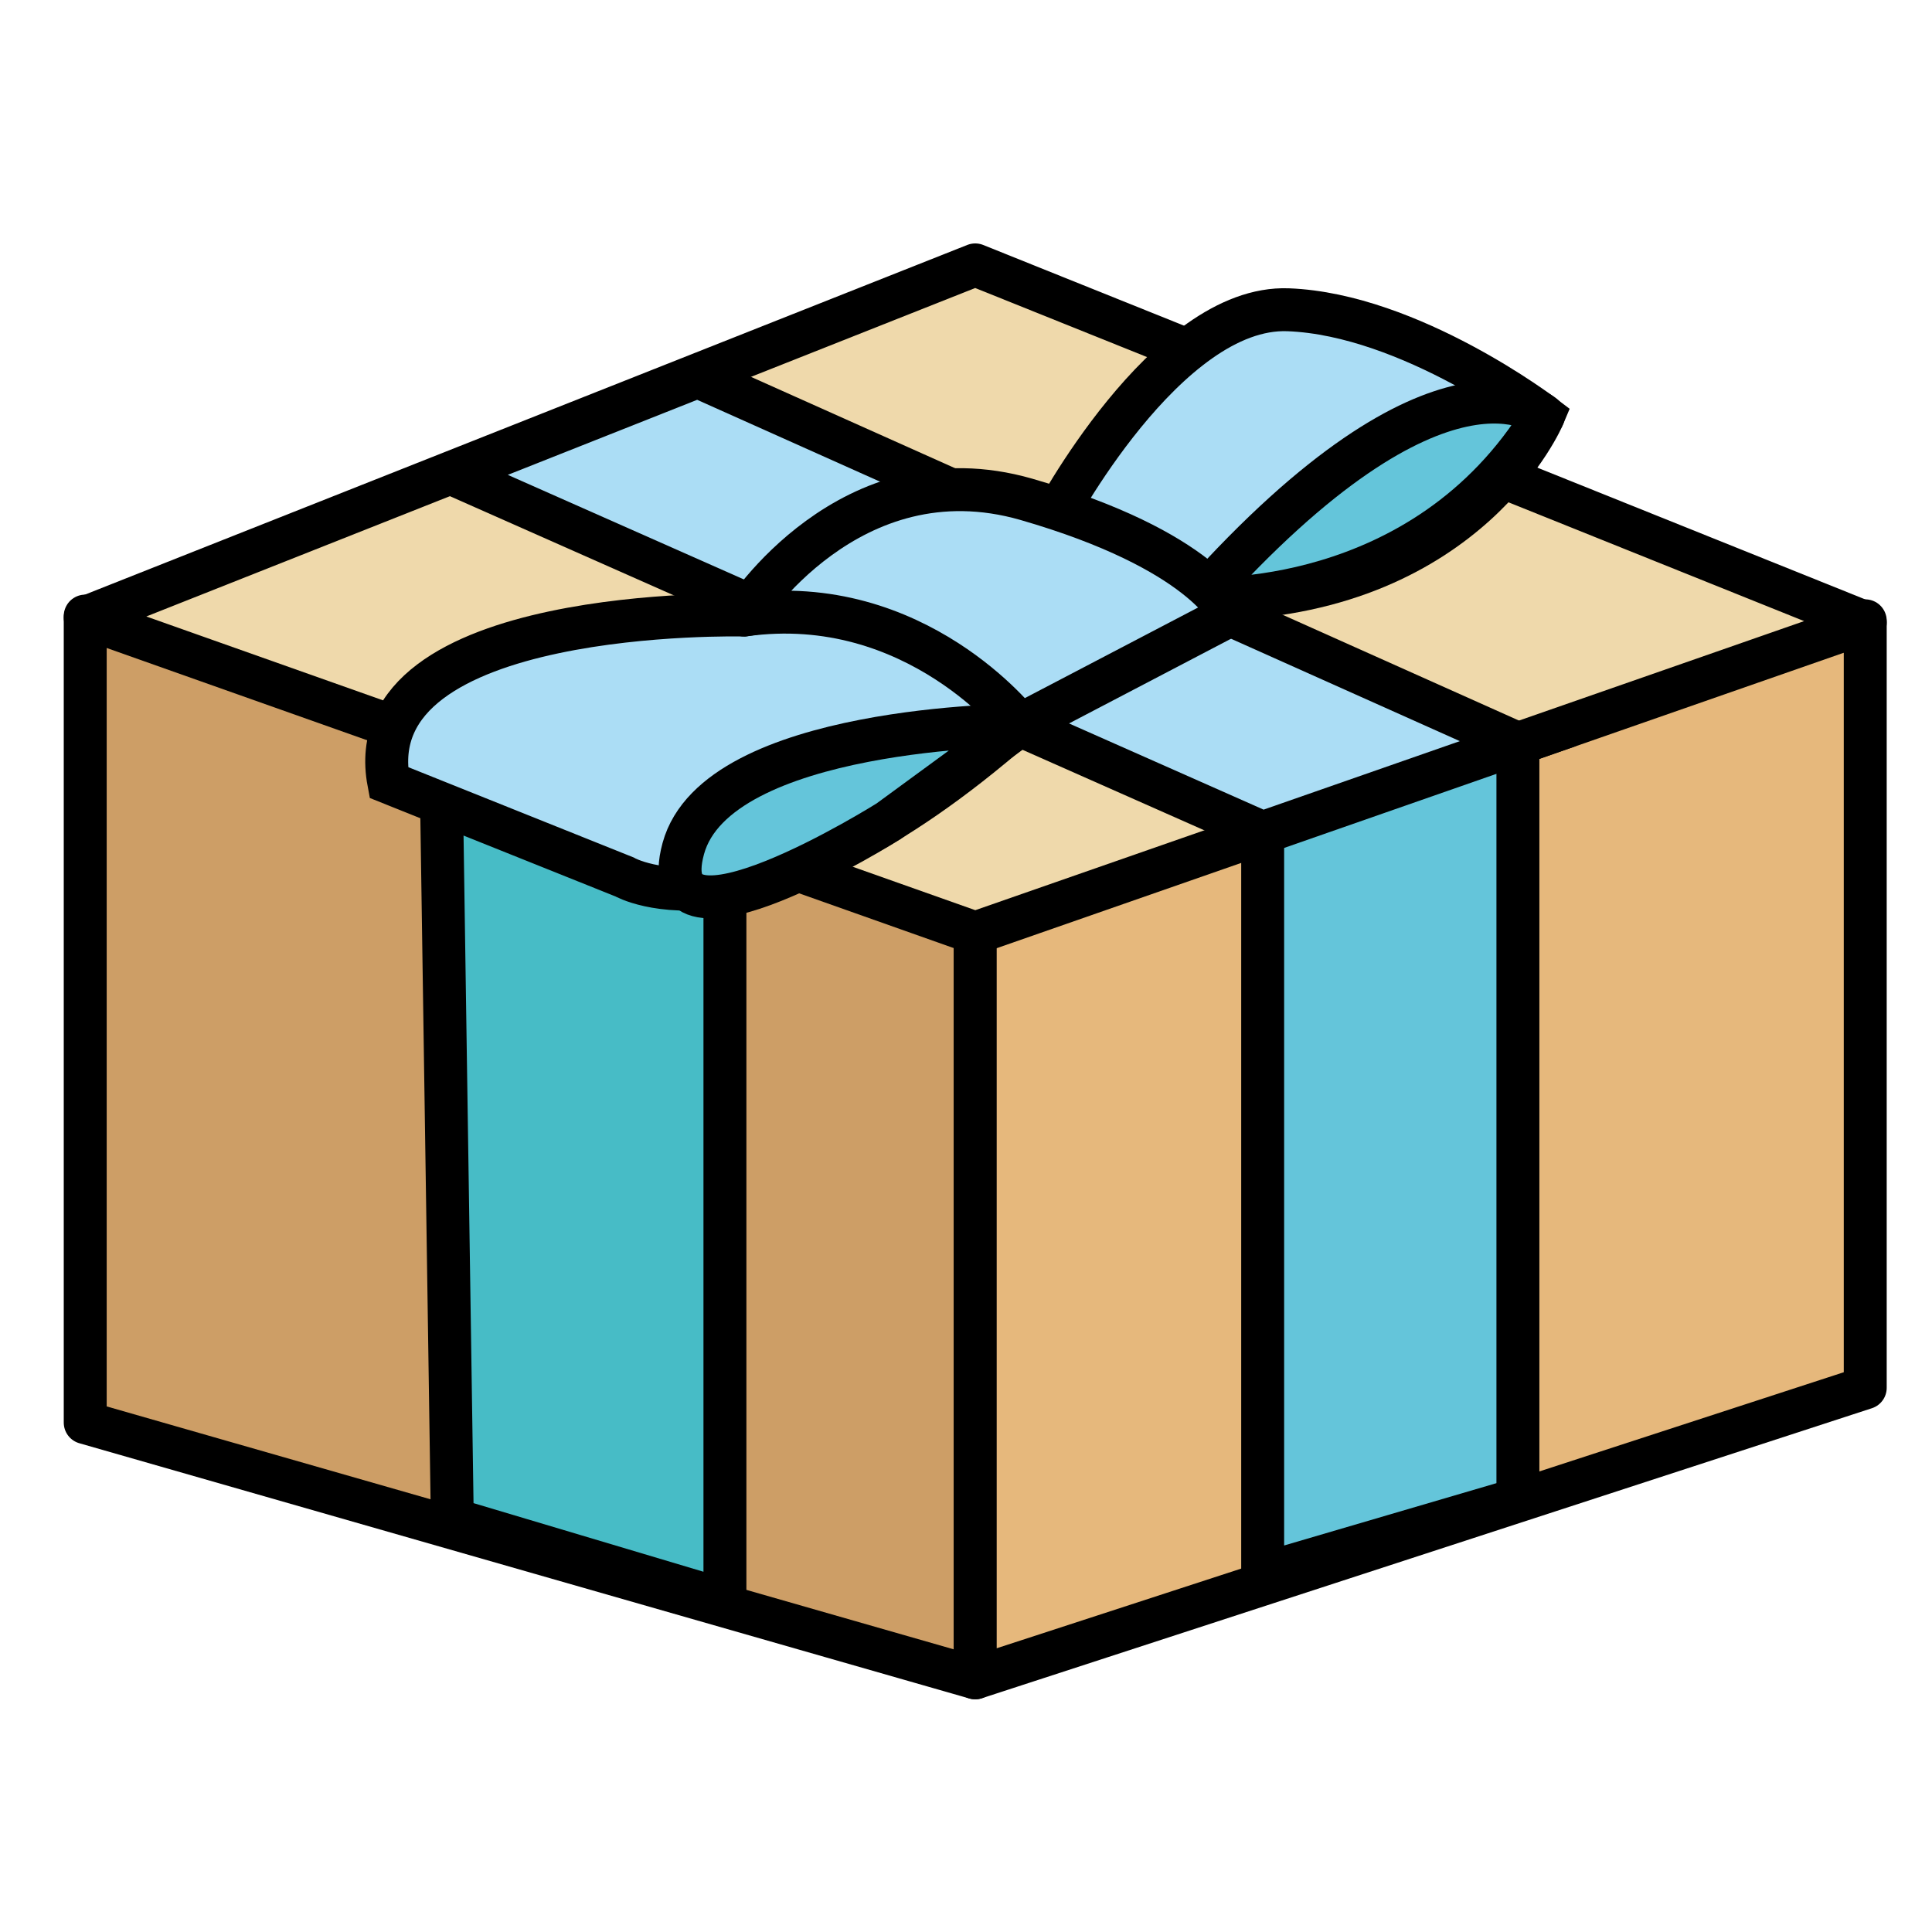 <?xml version="1.0" encoding="utf-8"?>
<!-- Generator: Adobe Illustrator 23.1.0, SVG Export Plug-In . SVG Version: 6.00 Build 0)  -->
<svg version="1.1" id="Layer_1" xmlns="http://www.w3.org/2000/svg" xmlns:xlink="http://www.w3.org/1999/xlink" x="0px" y="0px"
	 viewBox="0 0 90 90" style="enable-background:new 0 0 90 90;" xml:space="preserve">
<style type="text/css">
	.st0{fill:#CD9E66;stroke:#000000;stroke-width:2;stroke-linejoin:round;stroke-miterlimit:10;}
	.st1{fill:#E6B87C;stroke:#000000;stroke-width:2;stroke-linejoin:round;stroke-miterlimit:10;}
	.st2{fill:#EFD9AB;stroke:#000000;stroke-width:2;stroke-linecap:round;stroke-linejoin:round;stroke-miterlimit:10;}
	.st3{fill:#47BCC6;stroke:#000000;stroke-width:2;stroke-miterlimit:10;}
	.st4{fill:#ABDDF5;stroke:#000000;stroke-width:2;stroke-miterlimit:10;}
	.st5{fill:#64C5DA;stroke:#000000;stroke-width:2;stroke-miterlimit:10;}
	.st6{fill:#64C5DA;stroke:#000000;stroke-width:2;stroke-linejoin:round;stroke-miterlimit:10;}
	.st7{fill:#ABDDF5;stroke:#000000;stroke-width:2;stroke-linejoin:round;stroke-miterlimit:10;}
</style>
<polygon class="st0" points="3.97,66.27 45.43,78.16 45.43,43.38 3.97,28.7 "/>
<polygon class="st1" points="45.43,78.16 86.89,64.65 86.89,28.92 45.43,43.38 "/>
<polygon class="st2" points="3.97,28.77 45.43,12.34 86.89,29 45.43,43.46 "/>
<polygon class="st3" points="20.53,34.64 21.07,70.77 33.77,74.56 33.77,38.84 "/>
<path class="st4" d="M49,24.31c0,0,5.31-10.1,11.01-9.88c5.7,0.22,11.89,4.94,11.89,4.94s-3.42,8.17-15.06,8.53"/>
<polyline class="st5" points="58.82,38.79 58.82,73.33 70.71,69.84 70.71,34.64 "/>
<polygon class="st4" points="21.07,22.07 58.82,38.79 70.71,34.64 32.5,17.54 "/>
<path class="st4" d="M34.66,28.65c0,0-18.11-0.45-16.55,7.8l10.98,4.4c0,0,6.13,3.55,18.25-7.04
	C47.33,33.81,47.09,26.57,34.66,28.65z"/>
<path class="st6" d="M55.89,27.89c0,0,10.4,0.65,16.01-8.53C71.9,19.36,67.18,15.28,55.89,27.89z"/>
<path class="st7" d="M34.66,28.65c0,0,4.9-7.76,13.15-5.39c4.12,1.19,6.5,2.53,7.85,3.58c1.35,1.05,1.66,1.8,1.66,1.8l-9.81,5.13
	C47.51,33.78,42.68,27.53,34.66,28.65z"/>
<path class="st5" d="M47.51,33.78c0,0-14.12,0.03-15.68,5.75s9.56-1.27,9.56-1.27L47.51,33.78z"/>
</svg>
